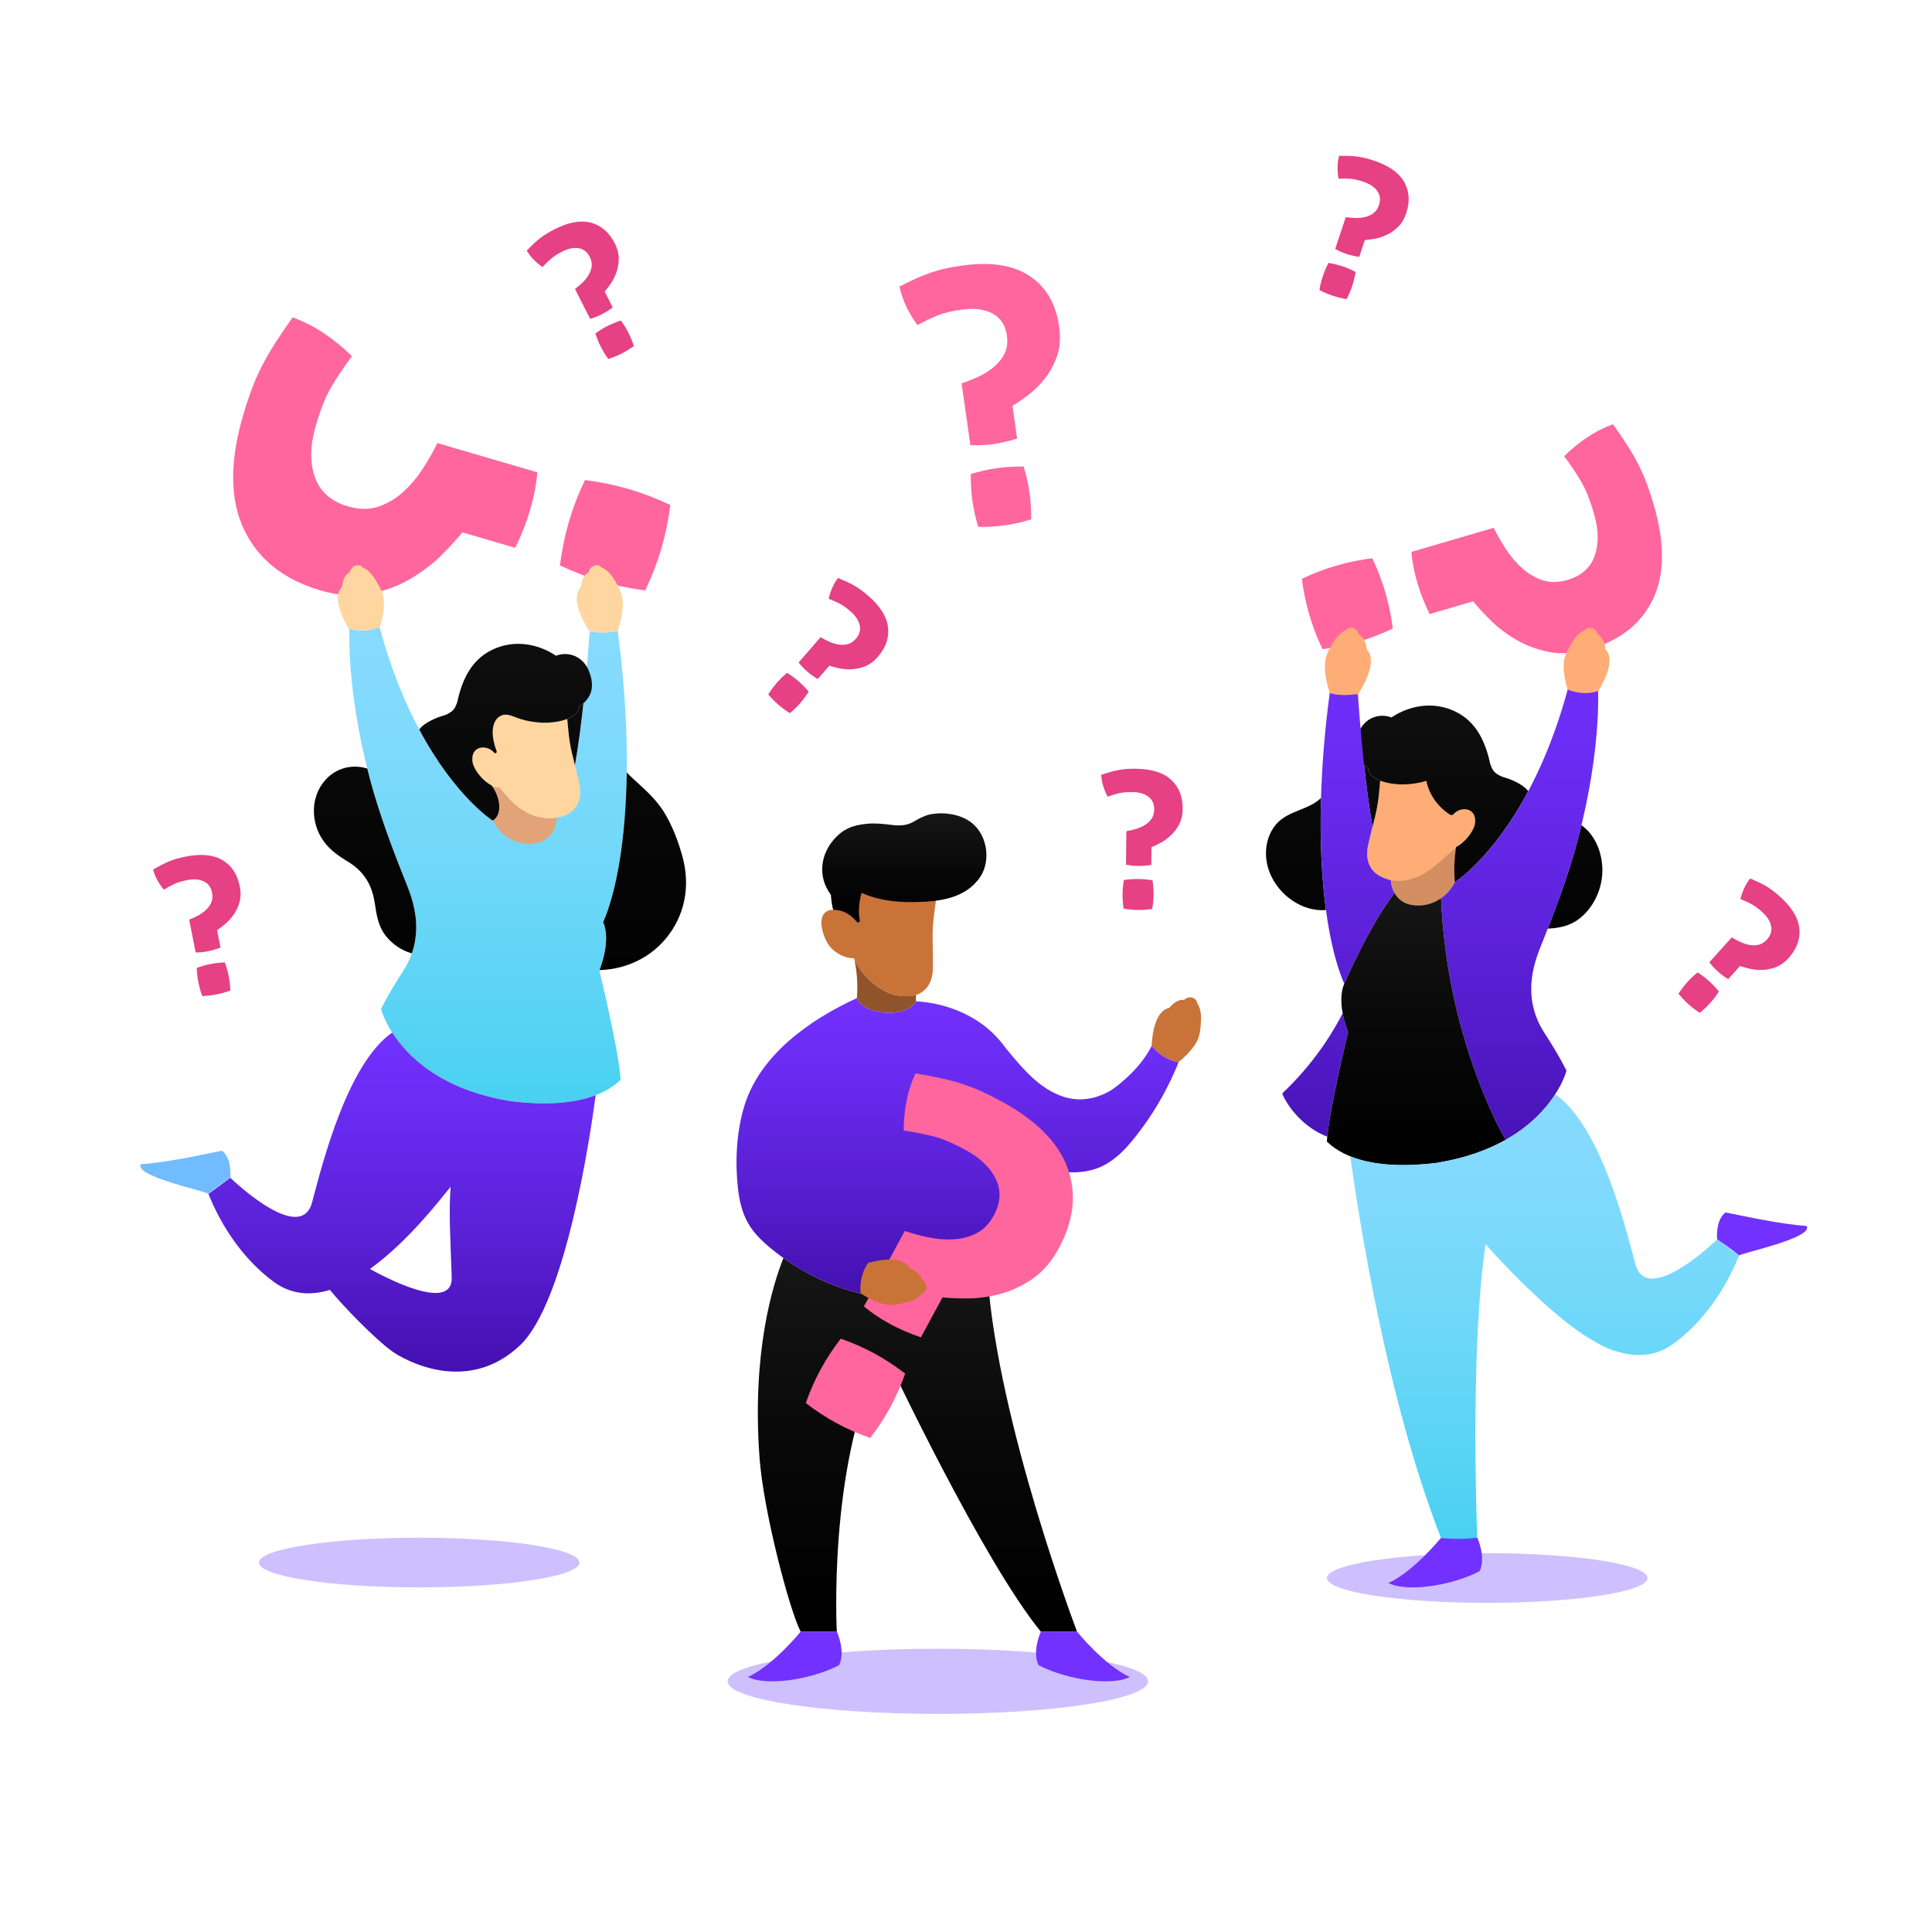 <?xml version="1.0" encoding="utf-8"?>
<!-- Generator: Adobe Illustrator 27.5.0, SVG Export Plug-In . SVG Version: 6.00 Build 0)  -->
<svg version="1.1" xmlns="http://www.w3.org/2000/svg" xmlns:xlink="http://www.w3.org/1999/xlink" x="0px" y="0px"
	 viewBox="0 0 500 500" style="enable-background:new 0 0 500 500;" xml:space="preserve">
<g id="BACKGROUND">
</g>
<g id="OBJECTS">
	<g>
		<g>
			<path style="fill:#FF669D;" d="M139.065,122.246c-0.28,3.182-0.906,6.427-1.875,9.734c-0.939,3.206-2.223,6.474-3.853,9.805
				l-13.678-4.009c-1.2,1.498-2.925,3.388-5.172,5.667c-2.244,2.281-4.92,4.352-8.025,6.217c-3.103,1.866-6.623,3.2-10.561,4.005
				c-3.933,0.805-8.257,0.518-12.968-0.863c-9.518-2.791-16.112-8.045-19.784-15.758c-3.668-7.714-3.741-17.583-0.216-29.608
				c0.705-2.407,1.441-4.638,2.209-6.698c0.768-2.06,1.662-4.084,2.678-6.071c1.018-1.986,2.177-3.989,3.472-6.001
				c1.299-2.014,2.78-4.192,4.446-6.531c2.948,1.08,5.694,2.485,8.233,4.208c2.543,1.725,4.91,3.668,7.104,5.836
				c-1.071,1.426-2.045,2.801-2.922,4.122c-0.877,1.319-1.695,2.631-2.459,3.932c-0.761,1.298-1.461,2.754-2.096,4.364
				c-0.635,1.609-1.26,3.466-1.878,5.57c-1.498,5.112-1.576,9.55-0.231,13.318c1.344,3.766,4.172,6.283,8.479,7.546
				c2.908,0.852,5.535,0.888,7.886,0.108c2.351-0.78,4.487-2.03,6.405-3.753c1.92-1.723,3.623-3.727,5.108-6.011
				c1.487-2.286,2.769-4.521,3.843-6.708L139.065,122.246z M171.117,142.09c-1.028,3.506-2.401,7.075-4.12,10.708
				c-3.882-0.484-7.678-1.271-11.387-2.359c-3.507-1.028-7.075-2.4-10.709-4.118c0.516-3.986,1.301-7.779,2.358-11.387
				c1.059-3.607,2.433-7.179,4.12-10.709c3.986,0.516,7.78,1.303,11.387,2.36c3.607,1.058,7.18,2.43,10.71,4.117
				C172.992,134.585,172.204,138.381,171.117,142.09z"/>
		</g>
		<g>
			<linearGradient id="SVGID_1_" gradientUnits="userSpaceOnUse" x1="126.211" y1="285.554" x2="126.211" y2="162.258">
				<stop  offset="0" style="stop-color:#48D1F0"/>
				<stop  offset="0.07" style="stop-color:#4FD2F2"/>
				<stop  offset="0.451" style="stop-color:#6DD7F9"/>
				<stop  offset="0.774" style="stop-color:#80DAFD"/>
				<stop  offset="1" style="stop-color:#87DBFF"/>
			</linearGradient>
			<path style="fill:url(#SVGID_1_);" d="M155.111,251.138c0,0,5.17,21.33,5.5,28.33c-4.83,4.67-13.83,7.34-28.5,5.5
				c-28.67-4.66-33.5-23.83-33.5-23.83s1.5-3.33,5.83-10c6.34-10,1.84-19.67,0.17-23.83c-1.67-4.17-5.67-14.34-8.17-23.17
				c-6.32-22.44-6.12-38.34-6.02-41.2c-0.07-0.12-0.14-0.24-0.22-0.36c2.56,0.87,5.58,0.73,8.14-0.32
				c-0.02,0.07-0.04,0.14-0.06,0.21c10.33,38,29.24,49.91,29.24,49.91l10.36,5.41c0,0,3.35-3.15,6.18-6.19
				c5.71-2.66,8.53-48.14,8.53-48.14s0-0.01-0.01-0.01c0.63,0.07,1.26,0.12,1.89,0.17c1.44,0.1,2.91,0.11,4.33-0.15
				c0.38-0.07,0.74-0.16,1.09-0.27c-0.01,0.03-0.02,0.05-0.03,0.08c4.66,34.88,1.9,62.36-3.75,75.36
				C158.281,243.638,155.111,251.138,155.111,251.138z"/>
			<path style="fill:#FFD69F;" d="M99.341,156.268c0,2.03-0.42,4.06-1,5.99c-2.56,1.05-5.58,1.19-8.14,0.32
				c-1.76-2.93-4.21-8.12-1.68-10.7c0.12-1.57,0.7-3.18,1.99-3.8c0.17-0.7,0.56-1.31,1.28-1.64c0.82-0.36,1.64-0.1,2.13,0.49
				c1.31,0.41,2.58,1.98,3.28,3.18c1.03,1.74,2,3.31,2.12,5.38C99.331,155.748,99.341,156.008,99.341,156.268z"/>
			<path style="fill:#FFD69F;" d="M160.051,162.688c-0.07,0.18-0.12,0.35-0.16,0.51c-0.35,0.11-0.71,0.2-1.09,0.27
				c-1.42,0.26-2.89,0.25-4.33,0.15c-0.63-0.05-1.26-0.1-1.89-0.17c-1.71-2.63-5.04-8.7-2.23-11.57c0.12-1.57,0.71-3.18,2-3.8
				c0.16-0.7,0.55-1.31,1.27-1.64c0.83-0.36,1.64-0.1,2.14,0.49c1.31,0.41,2.57,1.98,3.28,3.18c1.03,1.74,1.99,3.31,2.11,5.38
				C161.291,157.908,160.771,160.378,160.051,162.688z"/>
		</g>
		<g>
			<path style="fill:#E2A379;" d="M129.231,203.688c-1.24,0.17-2.02-0.42-2.02-0.42c0.2,2.7,0.27,5.41,0.19,8.12
				c0,0.1,0.03,0.18,0.05,0.27c-0.06,0.22-0.06,0.46,0.07,0.72c2.08,4.12,6.35,6.57,11,5.87c3.58-0.54,5.39-3.41,5.54-6.65
				C135.391,212.808,130.611,205.138,129.231,203.688z"/>
			<path style="fill:#FFD69F;" d="M146.811,210.778c-0.75,0.41-1.53,0.65-2.32,0.77c-0.14,0.01-0.28,0.03-0.43,0.05
				c-8.67,1.21-13.45-6.46-14.83-7.91c-1.24,0.17-2.02-0.42-2.02-0.42c-0.52-0.29-1-0.6-1.39-0.91
				c-1.63-1.29-4.342-4.466-3.532-6.766c-1.07-1.9-1.837-3.844-2.277-5.924c-0.57-1.51-0.9-3.15-0.9-4.86
				c0-7.64,6.19-13.84,13.83-13.84c7.64,0,13.84,6.2,13.84,13.84c0,0.23-0.03,0.45-0.04,0.68c0.25,2.3,0.39,4.61,0.77,6.9
				c0.62,3.66,2.54,9.91,2.63,11.75C150.371,206.778,149.521,209.338,146.811,210.778z"/>
			<g>
				
					<linearGradient id="SVGID_00000114067620551557298430000010456679313015252626_" gradientUnits="userSpaceOnUse" x1="130.841" y1="271.138" x2="130.841" y2="129.136">
					<stop  offset="0" style="stop-color:#000000"/>
					<stop  offset="0.455" style="stop-color:#070707"/>
					<stop  offset="1" style="stop-color:#161616"/>
				</linearGradient>
				<path style="fill:url(#SVGID_00000114067620551557298430000010456679313015252626_);" d="M127.517,212.376
					c2.688-1.696,1.844-6.238-0.31-9.106c-0.521-0.289-0.999-0.603-1.39-0.914c-1.432-1.138-3.584-3.613-3.586-5.759
					c-0.001-0.91,0.128-1.74,0.824-2.415c0.013-0.013,0.025-0.027,0.039-0.04c0.007-0.007,0.013-0.014,0.02-0.021l0.005,0.003
					c1.242-1.128,3.522-0.806,4.749,0.644c0.237,0.28,0.433,0.188,0.556,0.059c0.1-0.103,0.15-0.248,0.089-0.43
					c-0.002-0.008-0.003-0.016-0.006-0.023c-0.592-1.616-1.07-3.432-1.008-5.183c0.038-1.075,0.379-2.438,1.165-3.254
					c1.341-1.393,2.831-1.088,4.376-0.458c2.458,1.002,4.995,1.479,7.645,1.556c2.842,0.083,9.132-0.775,9.282-4.357
					c1.172-0.541,2.189-1.815,2.688-2.844c0.965-1.99,0.509-4.463-0.338-6.411c-1.542-3.549-5.163-4.946-8.433-3.722
					c-4.86-3.251-10.993-4.177-16.459-1.558c-5.62,2.693-7.87,7.992-9.108,13.623c-0.527,1.417-0.794,2.188-2.666,3.099
					c-0.663,0.323-1.464,0.465-2.154,0.736c-1.257,0.494-2.512,1.06-3.609,1.854c-0.545,0.394-1.011,0.838-1.401,1.321
					C117.768,206.196,127.457,212.338,127.517,212.376z"/>
				
					<linearGradient id="SVGID_00000168108343062809442190000008331271147954965913_" gradientUnits="userSpaceOnUse" x1="94.476" y1="271.138" x2="94.476" y2="129.137">
					<stop  offset="0" style="stop-color:#000000"/>
					<stop  offset="0.455" style="stop-color:#070707"/>
					<stop  offset="1" style="stop-color:#161616"/>
				</linearGradient>
				<path style="fill:url(#SVGID_00000168108343062809442190000008331271147954965913_);" d="M106.585,246.73
					c2.918-8.337-0.552-15.878-1.975-19.422c-1.67-4.17-5.67-14.34-8.17-23.17c-0.504-1.79-0.963-3.534-1.387-5.238
					c-3.426-1.099-7.341-0.373-10.118,2.212c-4.345,4.043-4.752,10.661-1.813,15.62c1.694,2.859,4.2,4.627,6.986,6.31
					c4.012,2.424,6.129,5.88,6.851,10.486c0.501,3.198,0.843,6.092,2.911,8.71C101.563,244.382,103.95,245.993,106.585,246.73z"/>
				<g>
					
						<linearGradient id="SVGID_00000114752377514188716320000001778957590127205509_" gradientUnits="userSpaceOnUse" x1="148.892" y1="271.138" x2="148.892" y2="129.137">
						<stop  offset="0" style="stop-color:#000000"/>
						<stop  offset="0.455" style="stop-color:#070707"/>
						<stop  offset="1" style="stop-color:#161616"/>
					</linearGradient>
					<path style="fill:url(#SVGID_00000114752377514188716320000001778957590127205509_);" d="M147.513,192.385
						c0.267,1.588,0.778,3.658,1.28,5.645c0.887-4.983,1.617-10.701,2.193-16.035c-0.319,0.275-0.661,0.514-1.019,0.68
						c-0.069,1.645-1.437,2.711-3.167,3.38C147.01,188.167,147.16,190.289,147.513,192.385z"/>
					
						<linearGradient id="SVGID_00000072998987617649479190000009829096985650220715_" gradientUnits="userSpaceOnUse" x1="166.345" y1="271.138" x2="166.345" y2="129.137">
						<stop  offset="0" style="stop-color:#000000"/>
						<stop  offset="0.455" style="stop-color:#070707"/>
						<stop  offset="1" style="stop-color:#161616"/>
					</linearGradient>
					<path style="fill:url(#SVGID_00000072998987617649479190000009829096985650220715_);" d="M176.604,221.619
						c-1.007-3.661-2.39-7.337-4.272-10.642c-1.932-3.394-4.572-5.912-7.45-8.501c-0.916-0.824-1.814-1.678-2.684-2.561
						c-0.239,17.277-2.616,30.736-6.087,38.723c2.047,4.716-0.654,11.649-0.968,12.422c7.462-0.198,14.703-3.804,18.976-10.634
						C177.705,234.693,178.379,228.077,176.604,221.619z"/>
				</g>
			</g>
		</g>
		<g>
			
				<linearGradient id="SVGID_00000129912952140369329860000003181263014387817884_" gradientUnits="userSpaceOnUse" x1="104.048" y1="354.976" x2="104.048" y2="267.216">
				<stop  offset="0" style="stop-color:#4410B0"/>
				<stop  offset="0.376" style="stop-color:#591FD3"/>
				<stop  offset="0.777" style="stop-color:#6B2CF3"/>
				<stop  offset="1" style="stop-color:#7231FF"/>
			</linearGradient>
			<path style="fill:url(#SVGID_00000129912952140369329860000003181263014387817884_);" d="M132.111,284.971
				c-18.153-2.955-26.742-11.721-30.605-17.756c-11.547,8.062-17.952,33.434-20.728,43.922c-3,11.333-21.167-6.333-21.167-6.333
				l-5.667,4.167c3.5,8.833,9.466,17.362,17,22.833c4.514,3.278,9.48,3.529,14.431,2.023c3.514,4.306,11.718,12.732,15.986,15.81
				c3.688,2.66,19.75,11.333,33.25-1.5c11.834-11.25,18.161-54.26,19.542-64.703C148.979,285.424,141.784,286.181,132.111,284.971z
				 M95.743,328.402c10.123-7.273,18.637-18.569,20.868-21.264c-0.5,7.167-0.039,13.109,0.295,23.442
				C117.21,340.029,98.885,330.162,95.743,328.402z"/>
			<path style="fill:#71BCFF;" d="M59.611,304.805c0,0,0.5-5-2.167-7c-3.5,0.667-13.667,3-21,3.5
				c-1.833,3.167,17.241,7.038,17.5,7.667C55.297,307.619,59.611,304.805,59.611,304.805z"/>
		</g>
		<path style="fill:#CEC0FF;" d="M149.967,404.388c0-3.55-18.571-6.428-41.48-6.428s-41.48,2.878-41.48,6.428
			c0,3.55,18.572,6.428,41.48,6.428S149.967,407.938,149.967,404.388z"/>
	</g>
	<g>
		<path style="fill:#FF669D;" d="M248.864,99.205c1.39-0.449,2.828-1.017,4.313-1.702c1.483-0.685,2.82-1.522,4.008-2.513
			c1.189-0.99,2.115-2.15,2.781-3.477c0.666-1.328,0.871-2.89,0.617-4.69c-0.378-2.665-1.627-4.56-3.746-5.683
			c-2.12-1.123-4.761-1.46-7.924-1.012c-1.301,0.185-2.458,0.396-3.467,0.634c-1.01,0.238-1.935,0.528-2.771,0.867
			c-0.839,0.341-1.687,0.713-2.546,1.12c-0.86,0.407-1.76,0.866-2.699,1.379c-1.098-1.489-2.046-3.062-2.851-4.72
			c-0.804-1.656-1.401-3.407-1.787-5.25c1.532-0.787,2.952-1.477,4.26-2.075c1.306-0.595,2.595-1.11,3.861-1.543
			c1.267-0.431,2.545-0.787,3.834-1.065c1.289-0.277,2.677-0.522,4.166-0.733c7.441-1.055,13.292-0.159,17.553,2.684
			c4.261,2.845,6.81,7.212,7.644,13.101c0.413,2.915,0.21,5.506-0.607,7.771c-0.818,2.267-1.913,4.242-3.288,5.922
			c-1.375,1.682-2.835,3.091-4.382,4.226c-1.546,1.137-2.817,1.998-3.81,2.581l1.199,8.464c-2.118,0.68-4.168,1.16-6.152,1.44
			c-2.047,0.29-4.026,0.381-5.939,0.273L248.864,99.205z M253.179,136.357c-0.696-2.241-1.203-4.479-1.519-6.712
			c-0.316-2.232-0.456-4.552-0.418-6.962c2.24-0.697,4.479-1.204,6.711-1.521c2.232-0.316,4.551-0.454,6.961-0.417
			c0.707,2.305,1.213,4.541,1.52,6.711c0.326,2.295,0.465,4.616,0.417,6.962c-2.304,0.707-4.541,1.213-6.71,1.521
			C257.846,136.265,255.525,136.404,253.179,136.357z"/>
	</g>
	<g>
		<path style="fill:#E54184;" d="M291.496,215.105c0.773-0.126,1.582-0.311,2.425-0.555c0.842-0.243,1.618-0.579,2.329-1.009
			c0.71-0.429,1.295-0.969,1.755-1.62c0.46-0.65,0.696-1.462,0.706-2.437c0.015-1.444-0.495-2.55-1.528-3.317
			c-1.034-0.767-2.407-1.159-4.121-1.177c-0.705-0.007-1.336,0.011-1.89,0.056c-0.555,0.045-1.069,0.124-1.54,0.236
			c-0.472,0.113-0.952,0.242-1.441,0.388c-0.489,0.146-1.003,0.317-1.542,0.513c-0.462-0.878-0.838-1.789-1.131-2.733
			c-0.293-0.943-0.468-1.92-0.524-2.928c0.876-0.294,1.685-0.545,2.427-0.757c0.741-0.21,1.466-0.379,2.172-0.507
			c0.707-0.126,1.413-0.212,2.12-0.255c0.706-0.043,1.462-0.061,2.269-0.052c4.031,0.041,7.062,0.989,9.093,2.84
			c2.03,1.853,3.029,4.374,2.997,7.566c-0.016,1.579-0.333,2.937-0.949,4.072c-0.617,1.136-1.357,2.095-2.222,2.875
			c-0.865,0.781-1.753,1.41-2.665,1.888c-0.912,0.478-1.655,0.832-2.229,1.061l-0.047,4.586c-1.178,0.19-2.305,0.279-3.379,0.267
			c-1.109-0.011-2.166-0.123-3.172-0.335L291.496,215.105z M290.785,235.157c-0.189-1.245-0.276-2.473-0.264-3.682
			c0.012-1.209,0.126-2.451,0.34-3.726c1.244-0.189,2.473-0.277,3.682-0.265c1.21,0.012,2.451,0.126,3.726,0.341
			c0.189,1.28,0.277,2.506,0.264,3.682c-0.013,1.243-0.126,2.486-0.341,3.726c-1.279,0.189-2.506,0.277-3.682,0.265
			C293.268,235.485,292.025,235.372,290.785,235.157z"/>
	</g>
	<g>
		<path style="fill:#E54184;" d="M148.811,74.788c0.628-0.468,1.26-1.006,1.896-1.61c0.635-0.604,1.169-1.261,1.601-1.969
			c0.432-0.708,0.702-1.457,0.81-2.247c0.109-0.79-0.057-1.618-0.498-2.488c-0.653-1.288-1.615-2.034-2.886-2.238
			c-1.271-0.204-2.67,0.082-4.199,0.857c-0.629,0.319-1.18,0.626-1.651,0.922c-0.472,0.296-0.891,0.603-1.257,0.92
			c-0.367,0.318-0.733,0.654-1.099,1.009c-0.366,0.355-0.744,0.744-1.132,1.167c-0.815-0.566-1.569-1.201-2.264-1.904
			c-0.695-0.702-1.3-1.488-1.816-2.357c0.642-0.664,1.244-1.261,1.804-1.79c0.56-0.528,1.126-1.013,1.694-1.451
			c0.569-0.438,1.156-0.84,1.763-1.204c0.607-0.364,1.269-0.728,1.989-1.093c3.596-1.823,6.722-2.38,9.378-1.674
			c2.656,0.708,4.706,2.484,6.148,5.331c0.714,1.409,1.059,2.76,1.036,4.051c-0.023,1.293-0.238,2.485-0.645,3.576
			c-0.407,1.092-0.905,2.06-1.494,2.904c-0.589,0.845-1.085,1.502-1.488,1.969l2.073,4.091c-0.958,0.712-1.916,1.31-2.875,1.796
			c-0.989,0.501-1.979,0.89-2.969,1.166L148.811,74.788z M157.429,92.908c-0.741-1.018-1.386-2.067-1.932-3.146
			c-0.547-1.078-1.019-2.233-1.417-3.463c1.017-0.741,2.066-1.386,3.145-1.933c1.079-0.547,2.233-1.018,3.463-1.416
			c0.758,1.048,1.401,2.096,1.933,3.145c0.562,1.109,1.035,2.263,1.416,3.463c-1.048,0.757-2.096,1.402-3.145,1.933
			C159.783,92.054,158.629,92.527,157.429,92.908z"/>
	</g>
	<g>
		<path style="fill:#E54184;" d="M212.364,164.907c0.671,0.405,1.406,0.788,2.206,1.149c0.799,0.36,1.608,0.608,2.427,0.741
			c0.819,0.134,1.615,0.101,2.387-0.096c0.772-0.197,1.477-0.663,2.117-1.399c0.947-1.09,1.276-2.263,0.986-3.516
			c-0.29-1.254-1.082-2.443-2.376-3.567c-0.533-0.462-1.024-0.857-1.476-1.182c-0.452-0.326-0.894-0.598-1.326-0.818
			c-0.433-0.22-0.882-0.433-1.349-0.638c-0.467-0.205-0.97-0.408-1.507-0.609c0.217-0.968,0.521-1.906,0.91-2.814
			c0.388-0.908,0.888-1.765,1.499-2.57c0.857,0.344,1.637,0.677,2.338,0.997c0.7,0.32,1.362,0.661,1.983,1.022
			c0.62,0.362,1.214,0.754,1.78,1.179c0.566,0.425,1.152,0.901,1.761,1.43c3.043,2.644,4.738,5.33,5.084,8.057
			c0.345,2.727-0.528,5.295-2.621,7.704c-1.036,1.192-2.157,2.021-3.362,2.486c-1.206,0.466-2.391,0.716-3.556,0.75
			c-1.165,0.034-2.249-0.062-3.253-0.29c-1.005-0.227-1.8-0.439-2.385-0.636l-3.008,3.462c-1.02-0.619-1.935-1.281-2.747-1.986
			c-0.837-0.727-1.57-1.497-2.199-2.311L212.364,164.907z M198.827,179.717c0.663-1.07,1.392-2.062,2.186-2.975
			c0.793-0.913,1.684-1.785,2.674-2.617c1.07,0.663,2.062,1.392,2.976,2.185c0.913,0.793,1.784,1.684,2.616,2.674
			c-0.686,1.097-1.414,2.088-2.185,2.975c-0.815,0.939-1.707,1.811-2.674,2.617c-1.096-0.685-2.088-1.413-2.975-2.184
			C200.505,181.576,199.632,180.684,198.827,179.717z"/>
	</g>
	<g>
		<path style="fill:#E54184;" d="M348.286,56.196c0.775,0.117,1.601,0.188,2.478,0.215c0.876,0.026,1.718-0.056,2.526-0.247
			c0.807-0.191,1.53-0.526,2.167-1.004c0.638-0.478,1.11-1.179,1.418-2.104c0.457-1.37,0.31-2.579-0.439-3.625
			c-0.749-1.047-1.936-1.841-3.562-2.382c-0.669-0.223-1.275-0.398-1.816-0.526c-0.542-0.127-1.055-0.21-1.538-0.247
			c-0.484-0.037-0.981-0.061-1.49-0.072c-0.51-0.011-1.052-0.005-1.626,0.016c-0.171-0.978-0.25-1.96-0.239-2.948
			c0.01-0.987,0.143-1.971,0.398-2.948c0.924-0.011,1.771-0.003,2.542,0.023c0.77,0.027,1.512,0.088,2.223,0.183
			c0.711,0.096,1.41,0.231,2.096,0.406c0.685,0.175,1.41,0.39,2.176,0.645c3.825,1.274,6.42,3.105,7.786,5.489
			c1.365,2.386,1.544,5.092,0.535,8.12c-0.499,1.499-1.217,2.694-2.151,3.586c-0.935,0.893-1.934,1.579-2.996,2.056
			c-1.063,0.478-2.101,0.806-3.115,0.98c-1.015,0.176-1.831,0.285-2.447,0.327l-1.45,4.351c-1.18-0.18-2.279-0.441-3.298-0.781
			c-1.052-0.351-2.025-0.78-2.917-1.29L348.286,56.196z M341.467,75.067c0.202-1.243,0.494-2.439,0.877-3.586
			c0.382-1.147,0.87-2.295,1.465-3.443c1.242,0.202,2.439,0.494,3.586,0.876c1.147,0.382,2.294,0.871,3.442,1.466
			c-0.212,1.276-0.505,2.471-0.876,3.586c-0.393,1.18-0.881,2.327-1.466,3.442c-1.275-0.212-2.471-0.504-3.586-0.876
			C343.729,76.139,342.582,75.651,341.467,75.067z"/>
	</g>
	<g>
		<path style="fill:#E54184;" d="M448.177,242.584c0.664,0.417,1.393,0.812,2.186,1.186c0.793,0.374,1.598,0.635,2.415,0.781
			c0.816,0.147,1.613,0.128,2.388-0.056c0.775-0.184,1.488-0.638,2.14-1.363c0.965-1.074,1.314-2.241,1.045-3.499
			c-0.269-1.259-1.041-2.46-2.316-3.606c-0.525-0.471-1.01-0.874-1.456-1.207c-0.446-0.333-0.884-0.613-1.312-0.84
			c-0.429-0.227-0.875-0.448-1.338-0.661c-0.463-0.213-0.963-0.425-1.497-0.634c0.234-0.964,0.553-1.897,0.957-2.799
			c0.404-0.901,0.917-1.75,1.542-2.544c0.852,0.359,1.625,0.704,2.321,1.036c0.695,0.331,1.351,0.684,1.965,1.055
			c0.614,0.372,1.201,0.775,1.76,1.209c0.558,0.434,1.137,0.92,1.737,1.46c2.999,2.695,4.648,5.409,4.948,8.14
			c0.3,2.732-0.617,5.285-2.75,7.659c-1.056,1.175-2.191,1.984-3.404,2.429c-1.214,0.446-2.403,0.676-3.568,0.69
			c-1.165,0.015-2.248-0.1-3.248-0.344c-1.001-0.244-1.792-0.469-2.374-0.676l-3.066,3.411c-1.009-0.636-1.914-1.314-2.713-2.032
			c-0.825-0.741-1.545-1.524-2.16-2.347L448.177,242.584z M434.393,257.165c0.681-1.059,1.427-2.039,2.235-2.938
			c0.808-0.899,1.714-1.757,2.718-2.572c1.059,0.681,2.039,1.426,2.939,2.234c0.899,0.809,1.756,1.714,2.571,2.718
			c-0.704,1.085-1.449,2.064-2.235,2.938c-0.831,0.925-1.737,1.783-2.718,2.572c-1.085-0.703-2.064-1.448-2.938-2.234
			C436.04,259.052,435.182,258.146,434.393,257.165z"/>
	</g>
	<g>
		<path style="fill:#E54184;" d="M48.959,237.994c0.732-0.281,1.485-0.627,2.261-1.037c0.775-0.41,1.467-0.897,2.074-1.462
			c0.608-0.564,1.07-1.213,1.389-1.943c0.318-0.731,0.383-1.573,0.195-2.53c-0.279-1.417-1.004-2.396-2.172-2.936
			c-1.168-0.54-2.593-0.645-4.274-0.313c-0.692,0.137-1.305,0.283-1.839,0.44c-0.534,0.157-1.021,0.339-1.459,0.545
			c-0.439,0.207-0.883,0.431-1.331,0.674c-0.449,0.243-0.918,0.515-1.406,0.817c-0.631-0.766-1.185-1.581-1.664-2.446
			c-0.479-0.864-0.849-1.784-1.109-2.76c0.798-0.466,1.539-0.877,2.222-1.235c0.682-0.357,1.358-0.67,2.024-0.938
			c0.666-0.268,1.341-0.495,2.023-0.682c0.682-0.186,1.419-0.357,2.21-0.513c3.955-0.78,7.116-0.47,9.481,0.929
			c2.365,1.4,3.857,3.666,4.474,6.797c0.306,1.55,0.272,2.943-0.1,4.18c-0.372,1.238-0.902,2.328-1.59,3.268
			c-0.688,0.941-1.429,1.738-2.225,2.391c-0.795,0.654-1.451,1.152-1.966,1.493l0.887,4.499c-1.115,0.425-2.199,0.742-3.254,0.95
			c-1.088,0.215-2.146,0.321-3.174,0.318L48.959,237.994z M52.346,257.771c-0.438-1.18-0.774-2.365-1.008-3.551
			c-0.234-1.186-0.376-2.425-0.425-3.717c1.18-0.438,2.364-0.774,3.551-1.009c1.187-0.234,2.425-0.375,3.717-0.425
			c0.445,1.214,0.781,2.397,1.009,3.551c0.241,1.22,0.383,2.459,0.425,3.717c-1.214,0.445-2.398,0.781-3.551,1.009
			C54.844,257.586,53.604,257.728,52.346,257.771z"/>
	</g>
	<g>
		<ellipse style="fill:#CEC0FF;" cx="242.72" cy="435.126" rx="54.411" ry="8.432"/>
		<g>
			
				<linearGradient id="SVGID_00000129910762754777584800000005551241384258633863_" gradientUnits="userSpaceOnUse" x1="237.433" y1="422.273" x2="237.433" y2="325.569">
				<stop  offset="0" style="stop-color:#000000"/>
				<stop  offset="0.455" style="stop-color:#070707"/>
				<stop  offset="1" style="stop-color:#161616"/>
			</linearGradient>
			<path style="fill:url(#SVGID_00000129910762754777584800000005551241384258633863_);" d="M255.555,330.595
				c-5.815,1.233-11.727,1.321-17.647,1.17c-4.403-0.112-8.89-0.137-13.17-1.163c-0.472,1.27-0.988,2.524-1.574,3.755
				c-0.003,0.006-0.007,0.008-0.01,0.013c-0.056,0.254-0.28,0.475-0.604,0.392c-7.117-1.823-13.834-4.916-19.793-9.193
				c-2.752,6.865-8.213,24.383-6.189,51.704c1,13.667,7.602,39,10.634,45c4.032,0,9.366,0,9.366,0s-2.284-42.123,10.858-69.562
				c2.476,0,2.779,0,2.779,0s24.166,51.228,39.166,69.562c5,0,9.366,0,9.366,0s-20.44-53.833-23.119-91.707
				C255.596,330.574,255.581,330.589,255.555,330.595z"/>
			<path style="fill:#7231FF;" d="M207.203,422.273c0,0-7.055,8.723-13.634,11.723c4.42,2.333,15.866,0.943,23.6-3.057
				c1.734-3.667-0.6-8.667-0.6-8.667H207.203z"/>
			<path style="fill:#7231FF;" d="M278.737,422.273c0,0,7.055,8.723,13.635,11.723c-4.42,2.333-15.866,0.943-23.6-3.057
				c-1.734-3.667,0.599-8.667,0.599-8.667H278.737z"/>
		</g>
		<path style="fill:#C97339;" d="M309.139,270.522c-1.136,1.683-2.619,3.13-4.18,4.406c-2.709-0.562-5.291-2.135-6.926-4.288
			c0.18-3.413,1.053-9.086,4.593-9.809c0.978-1.234,2.359-2.244,3.775-2.036c0.533-0.485,1.197-0.773,1.978-0.643
			c0.881,0.16,1.415,0.835,1.491,1.598c0.857,1.073,1.031,3.085,0.94,4.471c-0.12,2.018-0.194,3.863-1.252,5.645
			C309.422,270.085,309.285,270.306,309.139,270.522z"/>
		<g>
			<path style="fill:#C97339;" d="M242.402,232.36c-0.05,0.22-0.12,0.43-0.18,0.65c-0.28,2.3-0.66,4.58-0.8,6.9
				c-0.22,3.71,0.24,10.22-0.08,12.04c-0.35,2.49-1.64,4.66-4.28,5.56c-1.97,0.6-5,0.27-6.53-0.32c-5.71-2.18-8.59-7.1-9.39-8.7
				c-0.02-0.11-0.05-0.21-0.07-0.32c-0.05-0.06-0.11-0.12-0.17-0.18c-0.01-0.01-0.01-0.02-0.01-0.02c-2.5,0.09-5.42-1.71-6.68-3.79
				c-1.1-1.8-2.31-5.33-1.19-7.35c0.57-1.03,1.58-1.39,2.64-1.38c-0.29-1.46-0.46-2.94-0.44-4.37c-0.21-1.6-0.16-3.27,0.22-4.94
				c1.72-7.44,9.14-12.09,16.59-10.37C239.472,217.49,244.122,224.91,242.402,232.36z"/>
			<path style="fill:#FFD69F;" d="M221.072,248.17c0.02,0.11,0.05,0.21,0.07,0.32c-0.14-0.27-0.22-0.45-0.24-0.5
				C220.962,248.05,221.022,248.11,221.072,248.17z"/>
			<path style="fill:#915329;" d="M237.062,257.51c-1.97,0.6-5,0.27-6.53-0.32c-5.71-2.18-8.59-7.1-9.39-8.7
				c0.67,3.19,0.88,6.41,0.63,9.7c-0.01,0.1,0.02,0.17,0.05,0.24c0.01,0.03,0,0.05,0.01,0.07c1.06,2.54,4.65,3.36,7.11,3.56
				c2.87,0.23,6.23-0.28,8.07-2.7c0.13-0.17,0.11-0.33,0.02-0.47C237.062,258.43,237.062,257.97,237.062,257.51z"/>
			
				<linearGradient id="SVGID_00000108283163849980118560000000716198178363273619_" gradientUnits="userSpaceOnUse" x1="234.034" y1="238.712" x2="234.034" y2="210.489">
				<stop  offset="0" style="stop-color:#000000"/>
				<stop  offset="0.455" style="stop-color:#070707"/>
				<stop  offset="1" style="stop-color:#161616"/>
			</linearGradient>
			<path style="fill:url(#SVGID_00000108283163849980118560000000716198178363273619_);" d="M250.514,212.275
				c-3.987-2.419-9.388-2.004-11.488-0.952c-2.487,0.906-3.374,2.742-7.999,2.193c-2.183-0.259-4.372-0.537-6.566-0.332
				c-3.783,0.353-6.316,1.318-8.809,4.256c-3.076,3.625-4.25,9.25-0.623,14.135c0.08,1.028,0.276,3.033,0.633,3.876
				c0.771,0.084,3.146-0.135,5.865,2.873c0.418,0.634,1.099,0.441,0.976-0.189c-0.429-2.205-0.183-4.978,0.494-7.078
				c4.108,1.929,8.827,2.449,13.45,2.405c6.552-0.062,13.467-0.882,17.273-6.573C256.527,222.69,255.615,215.37,250.514,212.275z"/>
		</g>
		
			<linearGradient id="SVGID_00000121248932898370932350000015640380448448847268_" gradientUnits="userSpaceOnUse" x1="247.814" y1="334.78" x2="247.814" y2="258.304">
			<stop  offset="0" style="stop-color:#4410B0"/>
			<stop  offset="0.376" style="stop-color:#591FD3"/>
			<stop  offset="0.777" style="stop-color:#6B2CF3"/>
			<stop  offset="1" style="stop-color:#7231FF"/>
		</linearGradient>
		<path style="fill:url(#SVGID_00000121248932898370932350000015640380448448847268_);" d="M304.96,274.927
			c-2.692-0.558-5.255-2.116-6.892-4.248c-2.229,4.303-5.32,7.339-8.325,9.84c-0.276,0.23-0.555,0.453-0.836,0.67
			c-3.801,2.928-8.755,4.131-13.348,2.744c-0.028-0.008-0.056-0.017-0.083-0.025c-6.368-1.963-10.8-7.336-14.881-12.286
			c-0.023-0.028-0.049-0.039-0.073-0.059c-2.078-2.868-4.475-5.395-7.743-7.468c-4.716-2.991-10.128-4.629-15.681-4.959
			c-0.005,0.072-0.025,0.147-0.084,0.224c-1.84,2.42-5.2,2.93-8.07,2.7c-2.46-0.2-6.05-1.02-7.11-3.56c-0.01-0.02,0-0.04-0.01-0.07
			c-0.017-0.039-0.032-0.081-0.041-0.125c-12.289,5.596-25.306,14.832-29.24,28.211c-1.954,6.646-2.319,14.015-1.578,20.879
			c0.338,3.128,1.036,6.268,2.57,9.043c1.724,3.119,4.502,5.51,7.269,7.681c6.426,5.042,13.845,8.62,21.748,10.644
			c0.324,0.083,0.548-0.138,0.604-0.392c0.003-0.005,0.007-0.007,0.01-0.013c0.586-1.231,1.102-2.485,1.574-3.755
			c4.28,1.026,8.767,1.05,13.17,1.163c5.921,0.151,11.833,0.063,17.647-1.17c0.162-0.034,0.263-0.124,0.315-0.236
			c0.047-0.052,0.086-0.117,0.11-0.199c2.951-10.259,4.102-20.888,3.457-31.523c2.071,0.925,4.174,1.776,6.33,2.498
			c5.438,1.82,11.712,3.199,17.359,1.497c5.406-1.629,9.12-6.236,12.361-10.597c3.902-5.251,7.048-10.992,9.508-17.048
			c0.016-0.04,0.021-0.076,0.025-0.112C305,274.892,304.98,274.91,304.96,274.927z"/>
		<g>
			<g>
				<path style="fill:#FF669D;" d="M234.161,318.583c1.902,0.642,3.953,1.19,6.152,1.649c2.197,0.458,4.357,0.627,6.479,0.505
					c2.121-0.121,4.092-0.643,5.912-1.564c1.82-0.921,3.325-2.476,4.515-4.67c1.763-3.25,1.933-6.364,0.514-9.336
					c-1.422-2.973-4.06-5.505-7.917-7.597c-1.587-0.861-3.036-1.574-4.345-2.136c-1.31-0.564-2.566-1-3.767-1.309
					c-1.204-0.309-2.445-0.592-3.725-0.846c-1.282-0.255-2.651-0.483-4.105-0.685c0.006-2.541,0.246-5.053,0.714-7.54
					c0.467-2.485,1.241-4.905,2.321-7.255c2.334,0.385,4.466,0.784,6.398,1.195c1.928,0.41,3.771,0.896,5.523,1.454
					c1.751,0.56,3.453,1.212,5.103,1.96c1.65,0.748,3.381,1.614,5.196,2.599c9.073,4.922,14.798,10.694,17.176,17.317
					c2.375,6.623,1.617,13.527-2.279,20.71c-1.928,3.555-4.27,6.248-7.025,8.08c-2.756,1.833-5.58,3.115-8.472,3.845
					c-2.892,0.732-5.657,1.092-8.293,1.08c-2.636-0.01-4.742-0.099-6.314-0.268l-5.599,10.322c-2.893-0.982-5.549-2.129-7.968-3.441
					c-2.495-1.354-4.755-2.872-6.776-4.556L234.161,318.583z M208.54,363.11c1.064-3.043,2.335-5.927,3.811-8.649
					c1.476-2.722,3.22-5.396,5.232-8.024c3.043,1.063,5.927,2.334,8.649,3.811c2.722,1.476,5.396,3.221,8.023,5.233
					c-1.105,3.121-2.375,6.003-3.811,8.649c-1.518,2.798-3.262,5.474-5.233,8.024c-3.12-1.105-6.003-2.375-8.649-3.81
					C213.766,366.825,211.091,365.08,208.54,363.11z"/>
			</g>
		</g>
		<path style="fill:#C97339;" d="M228.2,337.344c-1.95-0.563-3.784-1.53-5.477-2.622c-0.299-2.751,0.405-5.691,1.951-7.909
			c3.303-0.878,8.969-1.792,10.746,1.354c1.475,0.551,2.861,1.555,3.099,2.966c0.625,0.358,1.103,0.901,1.221,1.685
			c0.118,0.888-0.359,1.603-1.062,1.91c-0.757,1.145-2.618,1.93-3.965,2.269c-1.957,0.507-3.735,1.003-5.757,0.544
			C228.702,337.478,228.449,337.416,228.2,337.344z"/>
	</g>
	<g>
		<path style="fill:#CEC0FF;" d="M426.373,408.388c0-3.55-18.571-6.428-41.48-6.428s-41.48,2.878-41.48,6.428
			c0,3.55,18.571,6.428,41.48,6.428S426.373,411.938,426.373,408.388z"/>
		<g>
			<path style="fill:#FF669D;" d="M386.566,136.591c0.885,1.801,1.941,3.643,3.166,5.525c1.224,1.881,2.626,3.532,4.208,4.951
				c1.58,1.42,3.34,2.449,5.276,3.092c1.936,0.643,4.101,0.613,6.496-0.089c3.548-1.04,5.877-3.113,6.984-6.216
				c1.107-3.104,1.044-6.76-0.19-10.971c-0.509-1.732-1.023-3.263-1.547-4.588c-0.523-1.326-1.1-2.525-1.727-3.595
				c-0.629-1.072-1.303-2.152-2.025-3.239c-0.723-1.088-1.525-2.221-2.407-3.395c1.807-1.786,3.757-3.387,5.852-4.808
				c2.092-1.42,4.353-2.577,6.782-3.467c1.372,1.927,2.592,3.721,3.662,5.38c1.067,1.657,2.022,3.308,2.86,4.943
				c0.837,1.637,1.573,3.304,2.206,5.001c0.632,1.697,1.238,3.535,1.819,5.518c2.904,9.905,2.844,18.035-0.178,24.39
				c-3.024,6.354-8.456,10.682-16.297,12.98c-3.881,1.138-7.442,1.374-10.683,0.711c-3.243-0.663-6.143-1.762-8.699-3.299
				c-2.558-1.536-4.762-3.242-6.61-5.121c-1.852-1.877-3.272-3.434-4.261-4.668l-11.268,3.303c-1.343-2.744-2.4-5.436-3.174-8.077
				c-0.799-2.725-1.314-5.398-1.545-8.019L386.566,136.591z M336.921,149.8c2.908-1.39,5.851-2.52,8.822-3.392
				c2.971-0.871,6.097-1.519,9.38-1.944c1.39,2.907,2.521,5.85,3.394,8.821c0.871,2.972,1.518,6.097,1.942,9.38
				c-2.993,1.416-5.933,2.546-8.821,3.393c-3.055,0.896-6.182,1.545-9.38,1.943c-1.416-2.992-2.547-5.933-3.393-8.82
				C337.969,156.125,337.321,152.998,336.921,149.8z"/>
		</g>
		<g>
			<path style="fill:#D38F62;" d="M376.793,219.249c0,0,0,0-6.08,5c-6.09,5-10.78,3.32-10.78,3.32c0.15,3.24,1.96,6.11,5.55,6.65
				c4.65,0.7,8.91-1.75,11-5.87c0.13-0.26,0.13-0.5,0.07-0.72c0.02-0.09,0.05-0.17,0.05-0.27
				C376.513,224.649,376.593,221.959,376.793,219.249z"/>
			<path style="fill:#FFAD76;" d="M383.993,205.639c-0.44,2.08-1.3,4.19-2.37,6.09c0.81,2.3-1.82,5.31-3.44,6.6
				c-0.39,0.31-0.87,0.62-1.39,0.91v0.01c-1.128,1.225-5.304,4.706-5.8,5.116c-5.61,4.643-10.656,3.475-10.656,3.475
				c-0.93-0.09-2.254-0.611-3.154-1.091c-2.7-1.44-3.56-3.99-3.33-6.64c0.1-1.84,2.02-8.08,2.63-11.75c0.39-2.29,0.53-4.6,0.77-6.9
				c-0.01-0.23-0.03-0.45-0.03-0.68c0-7.64,6.19-13.84,13.83-13.84c7.64,0,13.84,6.2,13.84,13.84
				C384.893,202.489,384.563,204.129,383.993,205.639z"/>
			<g>
				
					<linearGradient id="SVGID_00000000906316814246435260000012935465327973625257_" gradientUnits="userSpaceOnUse" x1="335.398" y1="259.709" x2="335.398" y2="158.934">
					<stop  offset="0" style="stop-color:#000000"/>
					<stop  offset="0.455" style="stop-color:#070707"/>
					<stop  offset="1" style="stop-color:#161616"/>
				</linearGradient>
				<path style="fill:url(#SVGID_00000000906316814246435260000012935465327973625257_);" d="M341.876,206.506
					c-3.071,3.089-8.542,3.276-11.532,6.725c-2.99,3.449-3.387,8.379-1.771,12.529c2.334,5.996,8.546,10.262,14.586,9.762
					C342.057,227.33,341.555,217.547,341.876,206.506z"/>
				
					<linearGradient id="SVGID_00000052069940117186439170000014861410063009049013_" gradientUnits="userSpaceOnUse" x1="407.628" y1="259.709" x2="407.628" y2="158.935">
					<stop  offset="0" style="stop-color:#000000"/>
					<stop  offset="0.455" style="stop-color:#070707"/>
					<stop  offset="1" style="stop-color:#161616"/>
				</linearGradient>
				<path style="fill:url(#SVGID_00000052069940117186439170000014861410063009049013_);" d="M409.27,213.56
					c-0.51,2.115-1.076,4.298-1.71,6.551c-2.028,7.162-5.042,15.205-7,20.214c2.946-0.116,5.809-0.703,8.244-2.626
					c3.07-2.424,5.053-6.104,5.688-9.937C415.346,222.608,413.52,216.509,409.27,213.56z"/>
				<g>
					
						<linearGradient id="SVGID_00000155830472709252452790000018185736439845231033_" gradientUnits="userSpaceOnUse" x1="373.159" y1="259.709" x2="373.159" y2="158.935">
						<stop  offset="0" style="stop-color:#000000"/>
						<stop  offset="0.455" style="stop-color:#070707"/>
						<stop  offset="1" style="stop-color:#161616"/>
					</linearGradient>
					<path style="fill:url(#SVGID_00000155830472709252452790000018185736439845231033_);" d="M394.113,203.425
						c-1.098-0.794-2.352-1.359-3.609-1.854c-0.69-0.271-1.49-0.414-2.154-0.736c-1.872-0.911-2.139-1.681-2.666-3.099
						c-1.239-5.63-3.488-10.93-9.108-13.623c-5.466-2.619-11.599-1.693-16.459,1.558c-3.271-1.225-6.891,0.173-8.433,3.722
						c-0.847,1.948-1.303,4.421-0.338,6.411c0.499,1.029,1.517,2.303,2.688,2.844c0.15,3.583,6.44,4.44,9.282,4.357
						c2.002-0.058,3.94-0.347,5.828-0.916c0.72,3.543,2.91,6.677,6.165,8.775c0.155,0.1,0.304,0.094,0.429,0.036
						c0.11,0.038,0.243,0.019,0.395-0.161c1.227-1.451,3.507-1.772,4.749-0.644l0.005-0.003c0.007,0.007,0.013,0.014,0.02,0.021
						c0.014,0.013,0.025,0.027,0.039,0.04c0.696,0.675,0.825,1.505,0.824,2.415c-0.002,2.147-2.155,4.621-3.586,5.759
						c-0.391,0.311-0.869,0.625-1.39,0.914c-0.8,6.092-0.181,8.851-0.31,9.106c0.06-0.038,9.749-6.179,19.031-23.602
						C395.124,204.263,394.657,203.819,394.113,203.425z"/>
					<g>
						
							<linearGradient id="SVGID_00000106832043788531081470000014312527638716791471_" gradientUnits="userSpaceOnUse" x1="355.108" y1="259.71" x2="355.108" y2="158.935">
							<stop  offset="0" style="stop-color:#000000"/>
							<stop  offset="0.455" style="stop-color:#070707"/>
							<stop  offset="1" style="stop-color:#161616"/>
						</linearGradient>
						<path style="fill:url(#SVGID_00000106832043788531081470000014312527638716791471_);" d="M356.487,208.358
							c-0.267,1.588-0.778,3.658-1.28,5.645c-0.887-4.984-1.617-10.701-2.193-16.035c0.319,0.275,0.66,0.514,1.019,0.68
							c0.069,1.645,1.437,2.711,3.167,3.379C356.99,204.139,356.84,206.261,356.487,208.358z"/>
					</g>
				</g>
			</g>
		</g>
		<g>
			<g>
				
					<linearGradient id="SVGID_00000150807223644435584760000018245351399977397670_" gradientUnits="userSpaceOnUse" x1="393.374" y1="307.043" x2="393.374" y2="162.352">
					<stop  offset="0" style="stop-color:#4410B0"/>
					<stop  offset="0.376" style="stop-color:#591FD3"/>
					<stop  offset="0.777" style="stop-color:#6B2CF3"/>
					<stop  offset="1" style="stop-color:#7231FF"/>
				</linearGradient>
				<path style="fill:url(#SVGID_00000150807223644435584760000018245351399977397670_);" d="M413.803,178.549
					c-2.56,0.87-5.58,0.73-8.14-0.32c0.02,0.07,0.04,0.14,0.06,0.21c-0.24,0.86-0.47,1.71-0.72,2.55c-0.12,0.42-0.24,0.84-0.37,1.25
					c-0.04,0.15-0.09,0.31-0.14,0.46c-0.09,0.3-0.18,0.61-0.28,0.91c-0.23,0.76-0.47,1.51-0.72,2.25c-0.23,0.71-0.46,1.4-0.7,2.08
					c-0.29,0.84-0.59,1.66-0.89,2.47c-0.25,0.69-0.5,1.36-0.76,2.02c-0.16,0.4-0.32,0.8-0.48,1.2c-0.24,0.61-0.48,1.2-0.73,1.79
					c-0.18,0.42-0.36,0.84-0.54,1.26c-0.14,0.33-0.28,0.66-0.43,0.98c-0.43,0.96-0.86,1.91-1.3,2.83c-0.14,0.3-0.29,0.6-0.44,0.9
					c-0.14,0.3-0.29,0.6-0.44,0.89c-0.29,0.59-0.58,1.17-0.88,1.73c-1.47,2.82-2.96,5.35-4.42,7.62c-0.29,0.46-0.58,0.9-0.87,1.33
					c-0.29,0.43-0.58,0.86-0.87,1.27c-0.26,0.38-0.53,0.76-0.79,1.12c-0.03,0.03-0.05,0.06-0.06,0.08
					c-1.13,1.56-2.23,2.96-3.28,4.22c-0.02,0.01-0.03,0.03-0.04,0.05c-0.51,0.61-1,1.18-1.49,1.71c-0.25,0.28-0.49,0.54-0.73,0.8
					c-0.23,0.26-0.46,0.5-0.7,0.74c-0.04,0.05-0.08,0.09-0.12,0.13c-0.31,0.32-0.62,0.63-0.91,0.92c-0.32,0.31-0.62,0.6-0.91,0.87
					c-0.2,0.2-0.39,0.38-0.58,0.54c-2.25,2.06-3.65,2.94-3.65,2.94l0,0c0,0,0,0,0,0.001c-0.854,1.687-2.077,3.087-3.538,4.112
					c0.54,12.173,2.487,24.267,5.919,35.968c1.86,6.38,4.15,12.64,6.84,18.72c1.19,2.68,2.47,5.33,3.97,7.85
					c0.29-0.17,0.58-0.33,0.86-0.51c0.25-0.15,0.49-0.3,0.74-0.45c0.72-0.45,1.4-0.91,2.05-1.37c0,0.01,0,0.01,0,0.02
					c0.34-0.25,0.67-0.49,0.99-0.73c0-0.01,0-0.01,0-0.02c2.83-2.16,4.98-4.41,6.59-6.49c0.8-1.04,1.47-2.04,2.03-2.97
					c0.11-0.18,0.22-0.36,0.32-0.54c0.13-0.22,0.25-0.43,0.36-0.64c0.14-0.27,0.27-0.52,0.4-0.76c0.17-0.35,0.33-0.68,0.46-0.98
					c0.05-0.1,0.09-0.2,0.13-0.29c0.1-0.23,0.19-0.44,0.26-0.63c0.04-0.09,0.07-0.17,0.1-0.25c0.25-0.65,0.37-1.08,0.42-1.22
					c0.01-0.04,0.01-0.06,0.01-0.06s-1.5-3.33-5.83-10c-6.34-10-1.84-19.67-0.17-23.83c1.67-4.17,5.67-14.34,8.17-23.17
					c6.32-22.44,6.12-38.34,6.02-41.2C413.653,178.789,413.723,178.669,413.803,178.549z"/>
				
					<linearGradient id="SVGID_00000168105699016917797980000014153798352749663631_" gradientUnits="userSpaceOnUse" x1="340.399" y1="307.043" x2="340.399" y2="162.351">
					<stop  offset="0" style="stop-color:#4410B0"/>
					<stop  offset="0.376" style="stop-color:#591FD3"/>
					<stop  offset="0.777" style="stop-color:#6B2CF3"/>
					<stop  offset="1" style="stop-color:#7231FF"/>
				</linearGradient>
				<path style="fill:url(#SVGID_00000168105699016917797980000014153798352749663631_);" d="M348.893,267.109
					c0,0-0.895-2.134-1.408-4.878c-3.958,7.661-9.146,14.578-15.431,20.534c-0.192,0.182-0.181,0.405-0.075,0.578
					c0.009,0.045,0.013,0.089,0.035,0.135c2.242,4.607,6.546,8.816,11.476,10.688C344.273,286.171,348.893,267.109,348.893,267.109z
					"/>
				
					<linearGradient id="SVGID_00000011731378710580502160000003895586148657940387_" gradientUnits="userSpaceOnUse" x1="351.343" y1="307.043" x2="351.343" y2="162.351">
					<stop  offset="0" style="stop-color:#4410B0"/>
					<stop  offset="0.376" style="stop-color:#591FD3"/>
					<stop  offset="0.777" style="stop-color:#6B2CF3"/>
					<stop  offset="1" style="stop-color:#7231FF"/>
				</linearGradient>
				<path style="fill:url(#SVGID_00000011731378710580502160000003895586148657940387_);" d="M359.949,227.783
					c-1.165-0.287-1.868-0.557-2.764-1.034c-2.703-1.439-3.56-3.994-3.327-6.641c0.054-1.046,0.695-3.51,1.353-6.115
					c-2.538-14.268-3.797-34.564-3.797-34.564s0-0.01,0.01-0.01c-0.63,0.07-1.26,0.12-1.89,0.17c-1.44,0.1-2.91,0.11-4.33-0.15
					c-0.38-0.07-0.74-0.16-1.09-0.27c0.01,0.03,0.02,0.05,0.03,0.08c-4.66,34.85-1.9,62.32,3.74,75.33
					c3.721-8.148,7.635-16.279,13.021-23.478C360.322,230.06,360.008,229.059,359.949,227.783z"/>
			</g>
			
				<linearGradient id="SVGID_00000090294508806129823010000017380410955062550951_" gradientUnits="userSpaceOnUse" x1="366.533" y1="301.526" x2="366.533" y2="231.102">
				<stop  offset="0" style="stop-color:#000000"/>
				<stop  offset="0.455" style="stop-color:#070707"/>
				<stop  offset="1" style="stop-color:#161616"/>
			</linearGradient>
			<path style="fill:url(#SVGID_00000090294508806129823010000017380410955062550951_);" d="M378.863,268.429
				c-3.432-11.701-5.379-23.795-5.919-35.968c-2.108,1.48-4.714,2.172-7.461,1.758c-2.174-0.327-3.685-1.516-4.58-3.117
				c-5.386,7.199-9.299,15.329-13.02,23.477c0,0.01,0.01,0.02,0.01,0.03c-2.17,5,1,12.5,1,12.5s-5.17,21.33-5.5,28.33
				c4.83,4.67,13.83,7.34,28.5,5.5c7.41-1.2,13.23-3.38,17.78-5.94c-1.5-2.52-2.78-5.17-3.97-7.85
				C383.013,281.069,380.723,274.809,378.863,268.429z"/>
			<path style="fill:#FFAD76;" d="M404.68,172.458c0,2.03,0.42,4.06,1,5.99c2.56,1.05,5.39,1.252,7.95,0.382
				c1.76-2.93,4.4-8.182,1.87-10.762c-0.12-1.57-0.7-3.18-1.99-3.8c-0.17-0.7-0.56-1.31-1.28-1.64c-0.82-0.36-1.64-0.1-2.13,0.49
				c-1.31,0.41-2.58,1.98-3.28,3.18c-1.03,1.74-2,3.31-2.12,5.38C404.69,171.938,404.68,172.198,404.68,172.458z"/>
			<path style="fill:#FFAD76;" d="M344.002,178.878c0.07,0.18,0.12,0.35,0.16,0.51c0.35,0.11,0.71,0.2,1.09,0.27
				c1.42,0.26,2.89,0.25,4.33,0.15c0.63-0.05,1.26-0.1,1.89-0.17c1.71-2.63,5.04-8.7,2.23-11.57c-0.12-1.57-0.71-3.18-2-3.8
				c-0.16-0.7-0.55-1.31-1.27-1.64c-0.83-0.36-1.64-0.1-2.14,0.49c-1.31,0.41-2.57,1.98-3.28,3.18c-1.03,1.74-1.99,3.31-2.11,5.38
				C342.762,174.098,343.282,176.568,344.002,178.878z"/>
		</g>
		<g>
			<path style="fill:#7231FF;" d="M372.958,397.959c0,0-7.055,8.723-13.634,11.723c4.42,2.333,15.866,0.943,23.599-3.057
				c1.734-3.667-0.599-8.667-0.599-8.667H372.958z"/>
			<path style="fill:#7231FF;" d="M444.389,320.777c0,0-0.5-5,2.167-7c3.5,0.667,13.667,3,21,3.5
				c1.833,3.167-17.241,7.038-17.5,7.667C448.703,323.591,444.389,320.777,444.389,320.777z"/>
			
				<linearGradient id="SVGID_00000025428207096636716230000002250375357852077475_" gradientUnits="userSpaceOnUse" x1="399.753" y1="398.263" x2="399.753" y2="283.188">
				<stop  offset="0" style="stop-color:#48D1F0"/>
				<stop  offset="0.07" style="stop-color:#4FD2F2"/>
				<stop  offset="0.451" style="stop-color:#6DD7F9"/>
				<stop  offset="0.774" style="stop-color:#80DAFD"/>
				<stop  offset="1" style="stop-color:#87DBFF"/>
			</linearGradient>
			<path style="fill:url(#SVGID_00000025428207096636716230000002250375357852077475_);" d="M444.389,320.777
				c0,0-18.167,17.667-21.167,6.333c-2.776-10.488-9.181-35.86-20.728-43.922c-3.487,5.448-10.854,13.103-25.604,16.717
				c-0.119,0.029-0.24,0.057-0.36,0.086c-0.898,0.214-1.818,0.415-2.771,0.598c-0.618,0.12-1.224,0.246-1.867,0.35
				c-9.923,1.245-17.243,0.421-22.442-1.685c1.985,14.469,9.361,62.893,23.493,98.788c4.048,0.354,6.713,0.25,9.38-0.083
				c-0.311-7.162-1.686-50.159,2.146-75.98c2.702,3.182,13.968,15.34,23.787,22.395c0,0,6.511,4.633,10.368,5.426
				c4.952,1.506,9.917,1.255,14.431-2.023c7.534-5.471,13.5-14,17-22.833L444.389,320.777z"/>
		</g>
	</g>
</g>
</svg>
